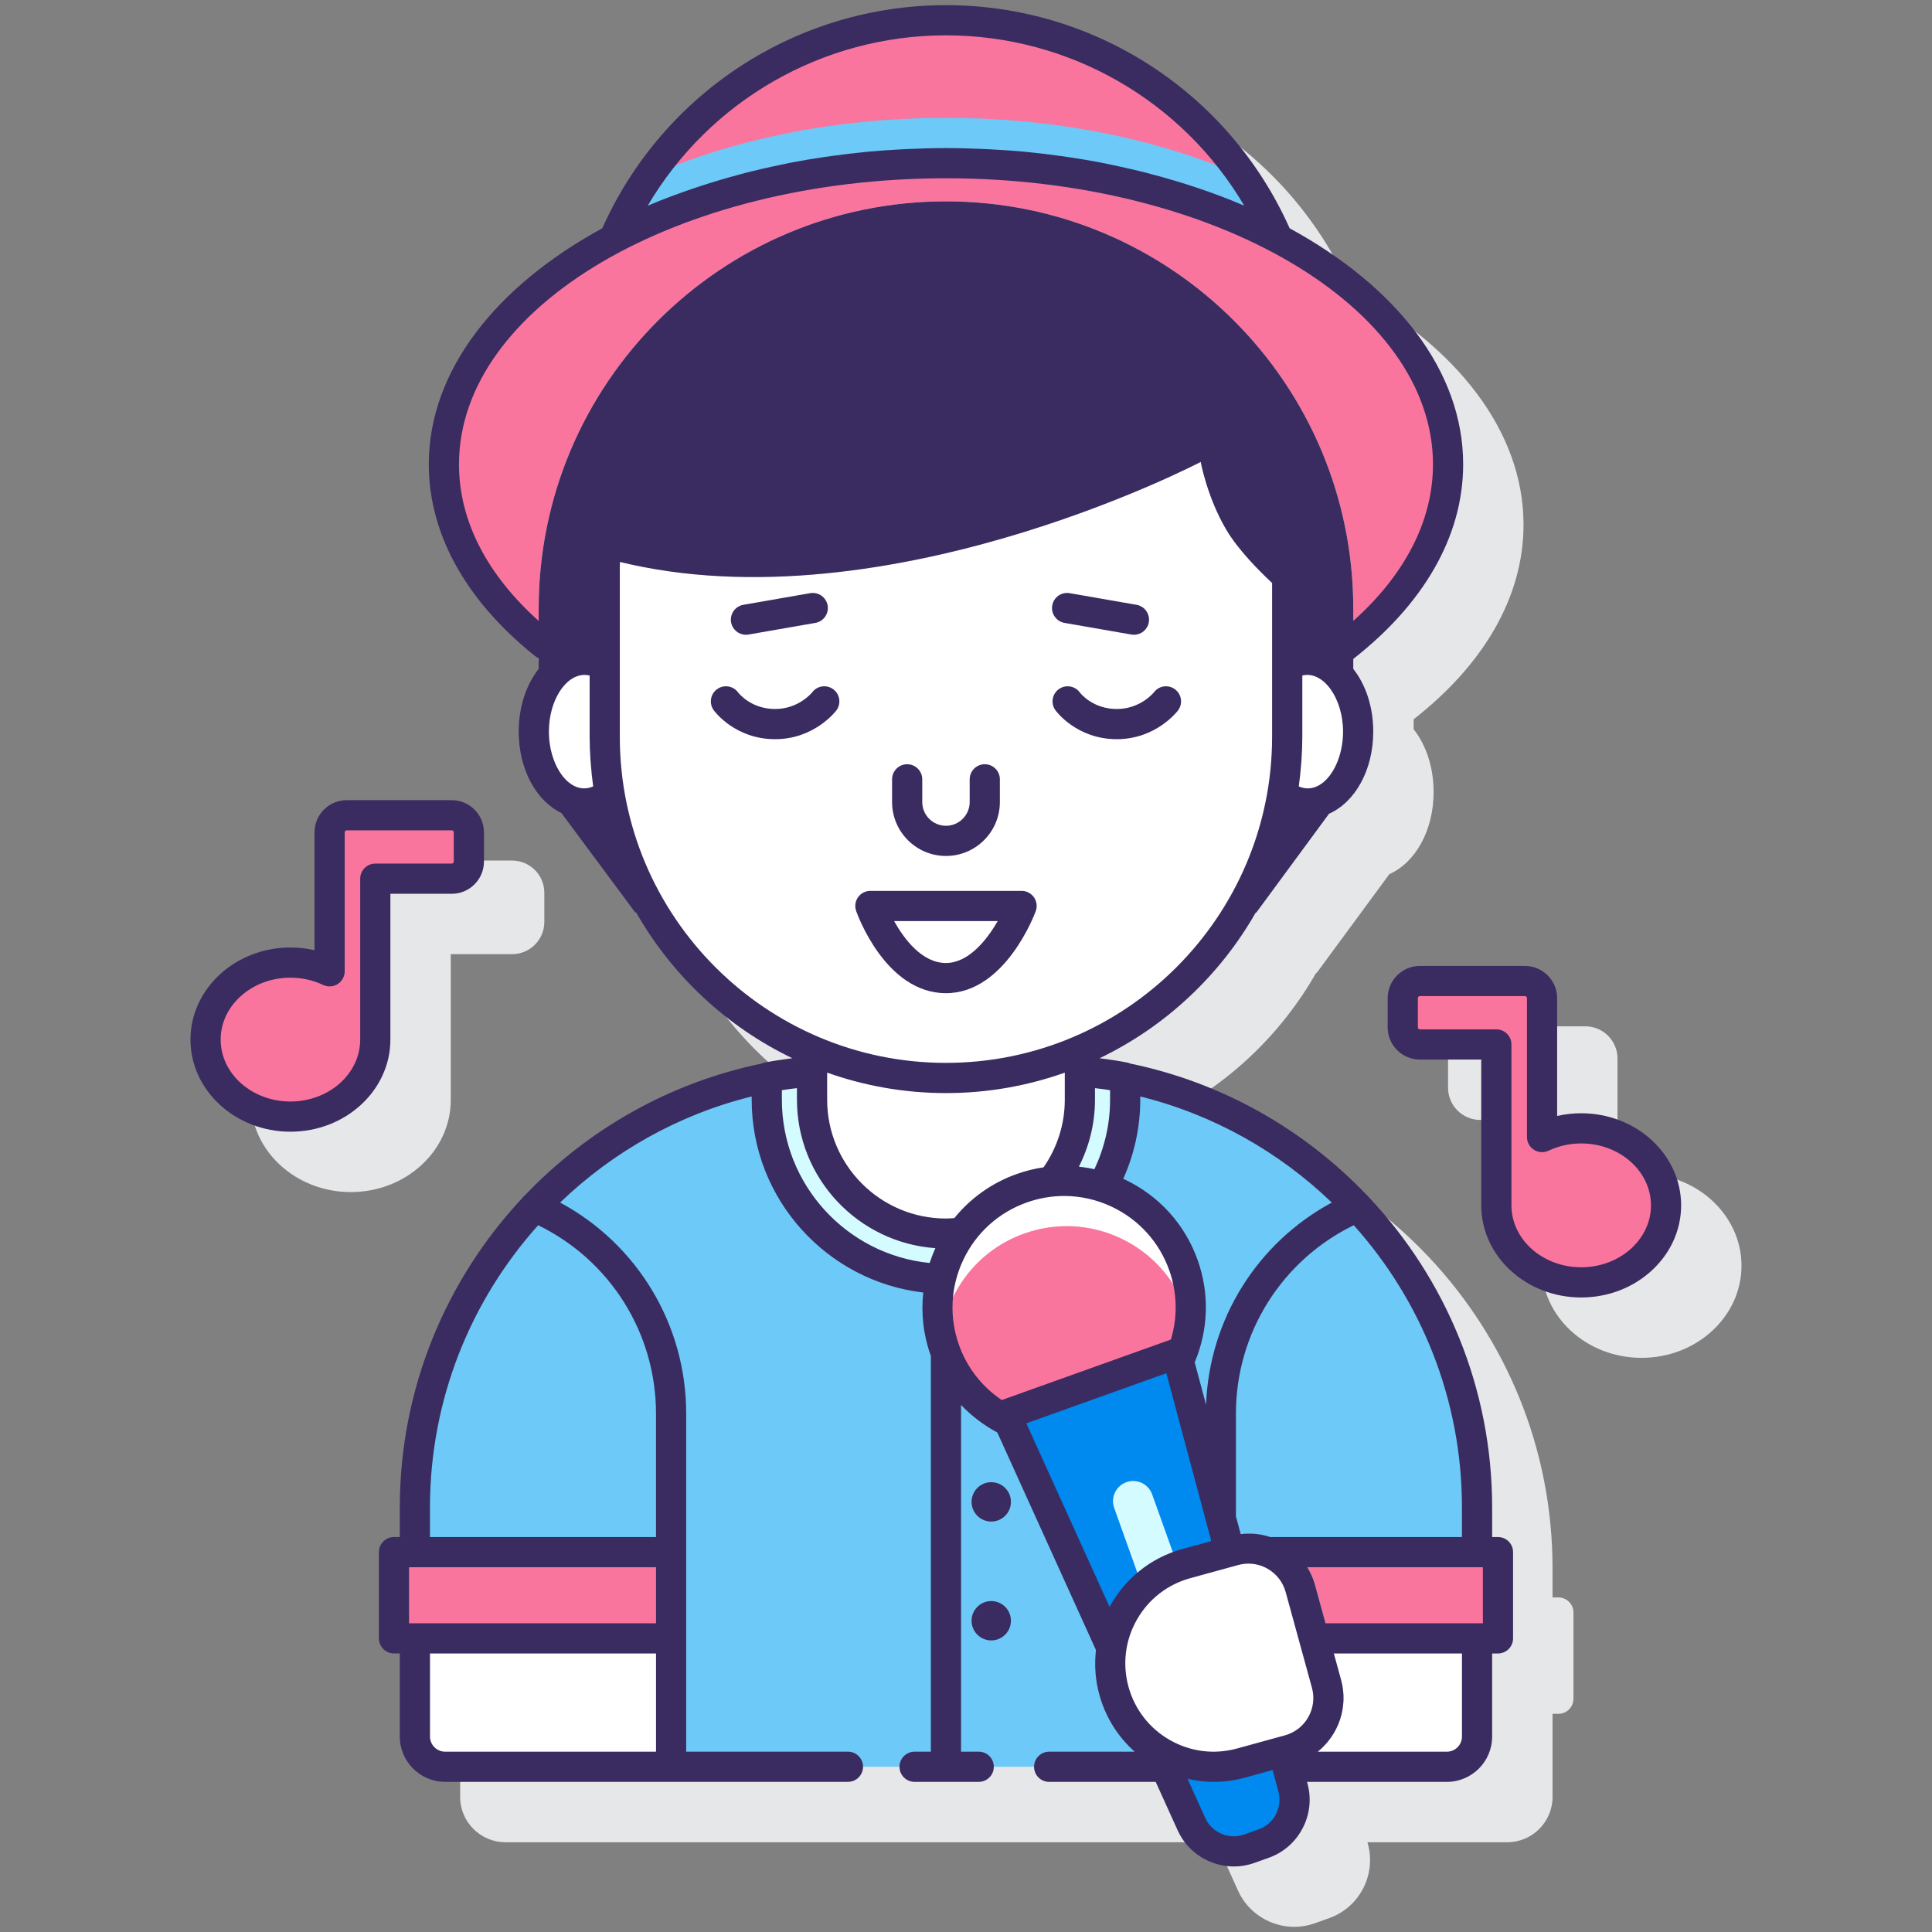 <svg id="Layer_1" enable-background="new 0 0 128 128" height="512" viewBox="0 0 128 128" width="512" xmlns="http://www.w3.org/2000/svg"><rect x="0" y="0" width="128" height="128" fill="#808080" stroke="none"/><path d="m103.245 105.833h-.386v-1.952c0-7.944-3.103-15.172-8.153-20.552-.042-.051-.083-.099-.134-.14-4.176-4.392-9.657-7.531-15.82-8.775-.004-.001-.007-.004-.011-.004-.188-.038-.378-.065-.567-.099-.292-.053-.583-.109-.878-.154-.142-.021-.286-.035-.428-.055 4.344-2.089 7.949-5.471 10.325-9.64h.038l4.818-6.548c1.722-.768 2.931-2.882 2.931-5.443 0-1.651-.504-3.117-1.323-4.157v-.659c4.555-3.558 7.28-8.032 7.28-12.89 0-6.213-4.449-11.8-11.496-15.641-4.011-8.988-12.911-14.783-22.768-14.783s-18.756 5.795-22.769 14.783c-7.047 3.841-11.495 9.428-11.495 15.641 0 4.717 2.563 9.074 6.88 12.58v1.555c-.579.976-.923 2.21-.923 3.572 0 2.511 1.163 4.592 2.831 5.396l4.896 6.595h.059c2.377 4.17 5.982 7.552 10.325 9.64-.352.048-.702.102-1.05.162-.275.047-.551.09-.823.145-.004.001-.007.004-.011.004-6.163 1.244-11.644 4.382-15.82 8.775-.05.041-.092.089-.134.14-5.05 5.38-8.153 12.609-8.153 20.552v1.952h-.386c-.552 0-1 .448-1 1v5.713c0 .552.448 1 1 1h.386v5.507c0 1.654 1.346 3 3 3h.002 47.082l1.462 3.225c.672 1.481 2.161 2.381 3.717 2.381.45 0 .906-.076 1.35-.234l.981-.351c1.975-.706 3.097-2.847 2.554-4.874l-.039-.147h9.265c1.654 0 3-1.346 3-3v-5.507h.386c.553 0 1-.448 1-1v-5.713c-.001-.552-.448-1-1.001-1z" fill="#e6e7e8"/><path d="m108.759 77.756c-.544 0-1.077.06-1.595.179v-7.805c0-1.177-.958-2.134-2.135-2.134h-6.958c-1.177 0-2.134.958-2.134 2.134v1.935c0 1.177.957 2.134 2.134 2.134h4.065v9.66c0 3.365 2.971 6.102 6.622 6.102s6.621-2.737 6.621-6.102-2.969-6.103-6.62-6.103z" fill="#e6e7e8"/><path d="m29.864 63.216h4.065c1.177 0 2.134-.958 2.134-2.134v-1.935c0-1.177-.958-2.134-2.134-2.134h-6.958c-1.177 0-2.134.957-2.134 2.134v7.806c-.518-.119-1.05-.179-1.595-.179-3.651 0-6.622 2.737-6.622 6.102s2.97 6.102 6.622 6.102 6.622-2.737 6.622-6.102z" fill="#e6e7e8"/><path d="m71.545 70.952v1.906c0 4.9-3.972 8.872-8.872 8.872s-8.872-3.972-8.872-8.872v-1.906c-14.761 1.385-26.314 13.805-26.314 28.929v17.173h70.373v-17.173c-.001-15.124-11.554-27.544-26.315-28.929z" fill="#6dc9f7"/><path d="m27.489 108.547v6.507c0 1.105.895 2 2 2h14.974v-8.507z" fill="#fff"/><path d="m88.093 108.547.756 2.751c.61 2.224-.555 4.505-2.622 5.383l.1.373h9.533c1.105 0 2-.895 2-2v-6.507z" fill="#fff"/><path d="m85.814 102.833c.611.569 1.064 1.289 1.29 2.115l.989 3.599h11.152v-5.713h-13.431z" fill="#fa759e"/><path d="m26.101 102.833h18.362v5.713h-18.362z" fill="#fa759e"/><path d="m73.485 77.734c.675-1.49 1.06-3.137 1.06-4.876v-1.468c-.983-.197-1.984-.342-3-.438v1.906c0 1.599-.429 3.094-1.169 4.39 1.051-.015 2.099.145 3.109.486z" fill="#d4fbff"/><path d="m62.011 82.618c.147-.31.312-.608.489-.897-4.819-.093-8.698-4.022-8.698-8.863v-1.899c-1.016.094-2.018.234-3 .431v1.468c0 6.091 4.612 11.12 10.527 11.79.15-.692.371-1.374.682-2.03z" fill="#d4fbff"/><path d="m62.673 10.81c8.429 0 16.12 1.884 21.982 4.984-3.674-8.501-12.131-14.453-21.982-14.453s-18.308 5.952-21.982 14.454c5.862-3.1 13.553-4.985 21.982-4.985z" fill="#fa759e"/><path d="m62.673 10.81c8.419 0 16.102 1.88 21.961 4.973-.625-1.441-1.374-2.816-2.257-4.094-5.516-2.437-12.328-3.88-19.704-3.88s-14.189 1.443-19.704 3.88c-.883 1.278-1.632 2.653-2.257 4.094 5.859-3.093 13.542-4.973 21.961-4.973z" fill="#6dc9f7"/><path d="m62.673 10.811c-18.371 0-33.264 8.934-33.264 19.955 0 4.355 2.333 8.381 6.279 11.662v-2.101c0-14.903 12.082-26.985 26.985-26.985 14.903 0 26.985 12.081 26.985 26.985v2.101c3.947-3.281 6.279-7.307 6.279-11.662 0-11.022-14.893-19.955-33.264-19.955z" fill="#fa759e"/><path d="m86.611 43.714c-.473 0-.922.14-1.33.388v4.709c0 1.289-.114 2.552-.321 3.782.49.392 1.048.634 1.651.634 1.861 0 3.369-2.13 3.369-4.757s-1.508-4.756-3.369-4.756z" fill="#fff"/><path d="m40.065 48.812v-4.709c-.408-.248-.857-.388-1.33-.388-1.861 0-3.369 2.13-3.369 4.757s1.508 4.757 3.369 4.757c.603 0 1.161-.242 1.651-.634-.208-1.232-.321-2.494-.321-3.783z" fill="#fff"/><path d="m67.337 77.791c.992-.355 2.017-.528 3.039-.543.74-1.295 1.169-2.791 1.169-4.39v-3.27c-2.724 1.164-5.722 1.809-8.872 1.809-3.15 0-6.148-.646-8.872-1.809v3.27c0 4.841 3.88 8.77 8.698 8.863 1.114-1.822 2.799-3.201 4.838-3.93z" fill="#fff"/><path d="m85.234 39.471s-2.751-2.271-4.003-4.4-1.68-4.466-1.68-4.466-21.63 11.341-39.47 6.368c-.006.218-.017.435-.017.655v6.475 4.709c0 12.486 10.122 22.608 22.608 22.608 12.486 0 22.608-10.122 22.608-22.608v-4.715z" fill="#fff"/><path d="m92.937 66.129c0-.626.508-1.134 1.134-1.134h5.065 1.893c.626 0 1.134.508 1.134 1.134v3.069 6.136c.777-.368 1.658-.579 2.595-.579 3.105 0 5.622 2.284 5.622 5.102s-2.517 5.102-5.622 5.102-5.622-2.284-5.622-5.102v-10.66h-5.065c-.626 0-1.134-.508-1.134-1.134z" fill="#fa759e"/><path d="m31.063 55.147c0-.626-.508-1.134-1.134-1.134h-5.065-1.893c-.626 0-1.134.508-1.134 1.134v3.069 6.136c-.777-.368-1.658-.579-2.595-.579-3.105 0-5.622 2.284-5.622 5.102s2.517 5.102 5.622 5.102 5.622-2.284 5.622-5.102v-10.66h5.065c.626 0 1.134-.508 1.134-1.134z" fill="#fa759e"/><path d="m66.638 93.724 11.321-4.051.139.521c.907-1.936 1.08-4.216.303-6.387-1.562-4.364-6.365-6.636-10.729-5.074s-6.636 6.365-5.074 10.729c.772 2.157 2.337 3.8 4.248 4.724z" fill="#fa759e"/><path d="m67.844 81.727c4.364-1.562 9.167.71 10.729 5.074.1.279.183.561.252.843.154-1.256.033-2.565-.423-3.838-1.562-4.364-6.365-6.636-10.729-5.074-4.085 1.462-6.335 5.763-5.326 9.886.373-3.05 2.406-5.785 5.497-6.891z" fill="#fff"/><path d="m85.668 118.459-7.708-28.786-11.321 4.051 12.305 27.142c.658 1.451 2.319 2.155 3.819 1.618l.981-.351c1.499-.538 2.336-2.135 1.924-3.674z" fill="#0089ef"/><path d="m77.908 103.408-1.575-4.403c-.249-.695-1.013-1.056-1.708-.808-.695.249-1.056 1.013-.808 1.708l1.575 4.403c.249.695 1.013 1.056 1.708.808.695-.249 1.057-1.013.808-1.708z" fill="#d4fbff"/><path d="m87.884 111.562-1.743-6.349c-.52-1.895-2.479-3.01-4.374-2.489l-3.175.872c-3.648 1.002-5.794 4.772-4.792 8.42s4.772 5.794 8.42 4.792l3.175-.872c1.895-.521 3.01-2.479 2.489-4.374z" fill="#fff"/><g fill="#3a2c60"><path d="m65.673 98.199c-.72 0-1.304.584-1.304 1.304s.584 1.304 1.304 1.304 1.304-.584 1.304-1.304-.584-1.304-1.304-1.304z"/><path d="m65.673 106.074c-.72 0-1.304.584-1.304 1.304s.584 1.304 1.304 1.304 1.304-.584 1.304-1.304-.584-1.304-1.304-1.304z"/><path d="m99.245 101.833h-.386v-1.952c0-7.932-3.093-15.149-8.132-20.522-.054-.071-.111-.134-.179-.187-4.144-4.345-9.571-7.451-15.67-8.71-.046-.017-.087-.043-.137-.053-.626-.125-1.258-.219-1.892-.298 4.352-2.088 7.965-5.474 10.345-9.649h.038l4.818-6.548c1.722-.768 2.931-2.882 2.931-5.443 0-1.651-.504-3.117-1.323-4.157v-.659c4.555-3.558 7.28-8.032 7.28-12.89 0-6.213-4.449-11.8-11.496-15.641-4.012-8.988-12.912-14.783-22.769-14.783s-18.756 5.795-22.769 14.783c-7.047 3.841-11.495 9.428-11.495 15.641 0 4.858 2.725 9.332 7.279 12.89v.659c-.818 1.04-1.322 2.506-1.322 4.157 0 2.51 1.163 4.592 2.832 5.396l4.896 6.595h.059c2.38 4.176 5.993 7.562 10.345 9.649-.026.003-.052.005-.078.009-.611.078-1.218.169-1.815.289-.049.01-.09.036-.136.053-6.1 1.258-11.529 4.366-15.673 8.712-.067.052-.122.113-.174.181-5.04 5.374-8.134 12.592-8.134 20.525v1.952h-.386c-.552 0-1 .448-1 1v5.713c0 .552.448 1 1 1h.386v5.507c0 1.654 1.346 3 3 3h.002 14.974 11.715c.552 0 1-.448 1-1s-.448-1-1-1h-10.717v-7.507-5.713-9.18c0-5.891-3.238-11.227-8.353-13.981 3.491-3.358 7.843-5.827 12.692-7.028v.214c0 6.588 4.977 12.028 11.367 12.776-.15 1.391.005 2.808.49 4.164.006.016.013.031.019.047-.001-.004-.003-.007-.005-.011v26.22h-1.079c-.552 0-1 .448-1 1s.448 1 1 1h4.25c.552 0 1-.448 1-1s-.448-1-1-1h-1.171v-22.974c.689.729 1.498 1.344 2.403 1.827l6.535 14.416c-.11.965-.048 1.966.225 2.959.407 1.48 1.22 2.776 2.34 3.773h-5.666c-.553 0-1 .448-1 1s.447 1 1 1h7.059l1.462 3.225c.672 1.481 2.161 2.381 3.717 2.381.45 0 .906-.076 1.35-.234l.981-.351c1.975-.706 3.097-2.847 2.554-4.874l-.039-.147h9.265c1.654 0 3-1.346 3-3v-5.507h.386c.553 0 1-.448 1-1v-5.713c.001-.553-.446-1.001-.999-1.001zm-55.783 14.22h-13.973c-.551 0-1-.449-1-1v-5.507h14.974v6.507zm0-8.507h-15.973-.388v-3.713h16.362v3.713zm0-13.893v8.18h-14.976v-1.952c0-7.182 2.715-13.738 7.169-18.706 4.763 2.319 7.807 7.137 7.807 12.478zm53.397 6.228v1.952h-12.7c-.63-.213-1.296-.271-1.96-.194l-.315-1.178v-6.808c0-5.341 3.044-10.159 7.807-12.478 4.453 4.968 7.168 11.524 7.168 18.706zm-22.442-21.779c.719-1.604 1.128-3.375 1.128-5.244v-.214c4.849 1.202 9.201 3.67 12.692 7.029-4.944 2.662-8.126 7.74-8.332 13.399l-.753-2.812c.911-2.169.989-4.562.191-6.791-.845-2.362-2.56-4.253-4.827-5.326-.033-.016-.068-.027-.101-.042.001 0 .001 0 .002.001zm-1.109-5.911c.079.013.158.027.237.04v.627c0 1.648-.379 3.205-1.038 4.606-.341-.075-.684-.129-1.029-.166.677-1.337 1.067-2.842 1.067-4.441v-.764c.254.033.51.058.763.098zm12.74-20.09c.002-.012.002-.024.004-.036.066-.478.117-.962.154-1.449.007-.095.016-.19.022-.285.032-.503.054-1.009.054-1.52v-4.057c1.383-.337 2.699 1.505 2.699 3.717-.001 2.33-1.43 4.295-2.933 3.63zm-23.375-49.76c8.193 0 15.672 4.348 19.761 11.286-1.94-.834-4.018-1.528-6.183-2.097-.093-.025-.184-.052-.277-.076-.362-.093-.727-.179-1.094-.264-.406-.095-.816-.184-1.229-.27-.256-.053-.51-.11-.768-.159-.677-.13-1.365-.242-2.06-.346-.208-.031-.417-.06-.626-.089-.711-.098-1.427-.186-2.154-.256-.037-.004-.074-.009-.112-.012-.768-.073-1.547-.125-2.332-.165-.185-.01-.37-.018-.555-.026-.784-.033-1.573-.056-2.371-.056-.799 0-1.588.023-2.374.056-.183.008-.366.016-.549.026-.786.041-1.567.093-2.337.166-.033.003-.064.008-.097.011-.733.071-1.456.16-2.173.258-.204.028-.408.056-.612.087-.699.105-1.392.218-2.073.349-.249.047-.493.103-.741.154-.424.088-.845.18-1.262.277-.36.084-.719.168-1.075.26-.125.032-.248.069-.372.102-.902.239-1.786.503-2.653.789-.001 0-.002.001-.004.001-1.181.39-2.337.809-3.439 1.283 4.089-6.941 11.568-11.289 19.761-11.289zm-26.985 37.985v.812c-3.333-2.983-5.279-6.546-5.279-10.372 0-10.452 14.474-18.955 32.264-18.955 17.791 0 32.265 8.503 32.265 18.955 0 3.827-1.947 7.39-5.28 10.372v-.812c0-14.903-12.081-26.985-26.985-26.985-14.903 0-26.985 12.081-26.985 26.985zm.678 8.145c0-2.037 1.085-3.757 2.369-3.757.11 0 .22.013.33.04v4.058c0 .513.022 1.02.055 1.525.006.09.014.179.021.269.037.491.088.977.154 1.459.002.012.002.024.004.036-1.499.665-2.933-1.3-2.933-3.63zm4.698.341v-11.185c0-.136.008-.271.01-.407-.332-.081-.664-.156-.994-.248 17.84 4.973 39.47-6.368 39.47-6.368s.427 2.337 1.68 4.466c.778 1.323 2.134 2.7 3.05 3.553v10.187c0 11.915-9.693 21.608-21.608 21.608s-21.608-9.691-21.608-21.606zm20.53 34.863c-5.49-.544-9.793-5.187-9.793-10.817v-.627c.078-.013.155-.027.233-.04.253-.04.511-.067.766-.099v.766c0 5.209 4.059 9.478 9.178 9.837.012-.025.02-.051.032-.077-.163.346-.297.7-.416 1.057zm-6.793-10.817v-1.793c2.464.874 5.112 1.355 7.872 1.355s5.408-.48 7.872-1.355v1.793c0 1.664-.522 3.207-1.407 4.48-.607.09-1.21.241-1.801.453-1.637.586-3.039 1.596-4.108 2.911-.184.013-.368.028-.556.028-4.341 0-7.872-3.531-7.872-7.872zm8.74 16.266c-.665-1.859-.566-3.866.277-5.651.844-1.785 2.333-3.134 4.192-3.8.813-.291 1.655-.436 2.495-.436 1.078 0 2.151.239 3.155.714 1.785.844 3.135 2.333 3.8 4.192.538 1.504.567 3.103.116 4.604l-11.204 4.009c-1.301-.873-2.293-2.128-2.831-3.632zm4.457 5.175 9.276-3.32 2.978 11.122-1.925.528c-2.144.589-3.831 2.019-4.815 3.834zm15.408 26.892-.981.351c-1 .359-2.131-.121-2.57-1.09l-1.18-2.603c.565.129 1.14.206 1.72.206.697 0 1.399-.094 2.091-.284l1.829-.502.388 1.448c.275 1.029-.295 2.116-1.297 2.474zm1.725-6.22-3.175.872c-1.509.413-3.086.215-4.443-.557-1.358-.773-2.334-2.029-2.748-3.536-.413-1.507-.216-3.085.558-4.443.772-1.358 2.028-2.334 3.535-2.748l3.175-.872c.226-.062.454-.092.682-.092.438 0 .87.113 1.261.336.594.338 1.021.887 1.202 1.546l1.743 6.349c.372 1.361-.431 2.772-1.79 3.145zm13.114-7.425h-.386-10.041l.549 2h8.492v5.507c0 .551-.448 1-1 1h-8.553c1.369-1.105 2.036-2.954 1.542-4.756l-1.744-6.35c-.11-.401-.288-.767-.494-1.115v.001h11.634v3.713z"/><path d="m104.759 73.756c-.544 0-1.077.06-1.595.179v-7.805c0-1.177-.958-2.134-2.135-2.134h-6.958c-1.177 0-2.134.958-2.134 2.134v1.935c0 1.177.957 2.134 2.134 2.134h4.065v9.66c0 3.365 2.971 6.102 6.622 6.102s6.621-2.737 6.621-6.102-2.969-6.103-6.62-6.103zm0 10.204c-2.549 0-4.622-1.84-4.622-4.102v-10.66c0-.552-.447-1-1-1h-5.065c-.074 0-.134-.06-.134-.134v-1.935c0-.074.06-.134.134-.134h6.958c.074 0 .135.06.135.134v9.205c0 .343.176.662.465.845.29.183.653.206.963.059.676-.32 1.405-.482 2.167-.482 2.548 0 4.621 1.84 4.621 4.102s-2.074 4.102-4.622 4.102z"/><path d="m25.864 59.216h4.065c1.177 0 2.134-.958 2.134-2.134v-1.935c0-1.177-.958-2.134-2.134-2.134h-6.958c-1.177 0-2.134.957-2.134 2.134v7.806c-.518-.119-1.05-.179-1.595-.179-3.651 0-6.622 2.737-6.622 6.102s2.97 6.102 6.622 6.102 6.622-2.737 6.622-6.102zm-2-1v10.66c0 2.262-2.073 4.102-4.622 4.102-2.548 0-4.622-1.84-4.622-4.102s2.073-4.102 4.622-4.102c.762 0 1.491.162 2.167.482.311.146.673.124.963-.059.29-.184.465-.502.465-.845v-9.206c0-.074.06-.134.134-.134h6.958c.074 0 .134.06.134.134v1.935c0 .074-.06.134-.134.134h-5.065c-.552.001-1 .449-1 1.001z"/><path d="m62.673 56.71c1.969 0 3.571-1.602 3.571-3.571v-1.507c0-.552-.447-1-1-1-.552 0-1 .448-1 1v1.507c0 .866-.705 1.571-1.571 1.571s-1.571-.705-1.571-1.571v-1.507c0-.552-.448-1-1-1s-1 .448-1 1v1.507c0 1.969 1.602 3.571 3.571 3.571z"/><path d="m70.527 41.269 4.428.771c.059.01.116.015.173.015.478 0 .899-.342.984-.828.095-.544-.27-1.062-.813-1.157l-4.428-.771c-.554-.093-1.063.27-1.157.813-.095.544.269 1.061.813 1.157z"/><path d="m49.42 42.055c.057 0 .115-.005.173-.015l4.427-.771c.544-.095.908-.613.813-1.157-.095-.543-.608-.905-1.157-.813l-4.427.771c-.544.095-.908.613-.813 1.157.085.485.507.828.984.828z"/><path d="m68.621 60.367c.113-.307.068-.649-.118-.917-.188-.268-.493-.428-.82-.428h-10.019c-.324 0-.628.157-.815.421-.188.264-.235.603-.128.909.078.222 1.95 5.449 5.953 5.449 3.908 0 5.866-5.212 5.947-5.434zm-9.385.655h6.865c-.733 1.28-1.949 2.779-3.429 2.779-1.583 0-2.765-1.578-3.436-2.779z"/><path d="m53.813 45.865c-.008.011-.883 1.108-2.46 1.108-1.603 0-2.418-1.054-2.446-1.09-.322-.447-.948-.548-1.396-.226-.448.323-.549.948-.226 1.396.057.079 1.415 1.92 4.068 1.92 2.585 0 3.996-1.824 4.055-1.901.333-.44.247-1.067-.194-1.401s-1.068-.246-1.401.194z"/><path d="m71.545 45.883c-.322-.447-.947-.549-1.396-.226-.448.323-.549.948-.226 1.396.057.079 1.415 1.92 4.068 1.92 2.585 0 3.995-1.824 4.054-1.901.334-.44.247-1.067-.193-1.401-.442-.334-1.068-.246-1.4.194-.009.011-.884 1.108-2.46 1.108-1.603 0-2.419-1.054-2.447-1.09z"/></g></svg>